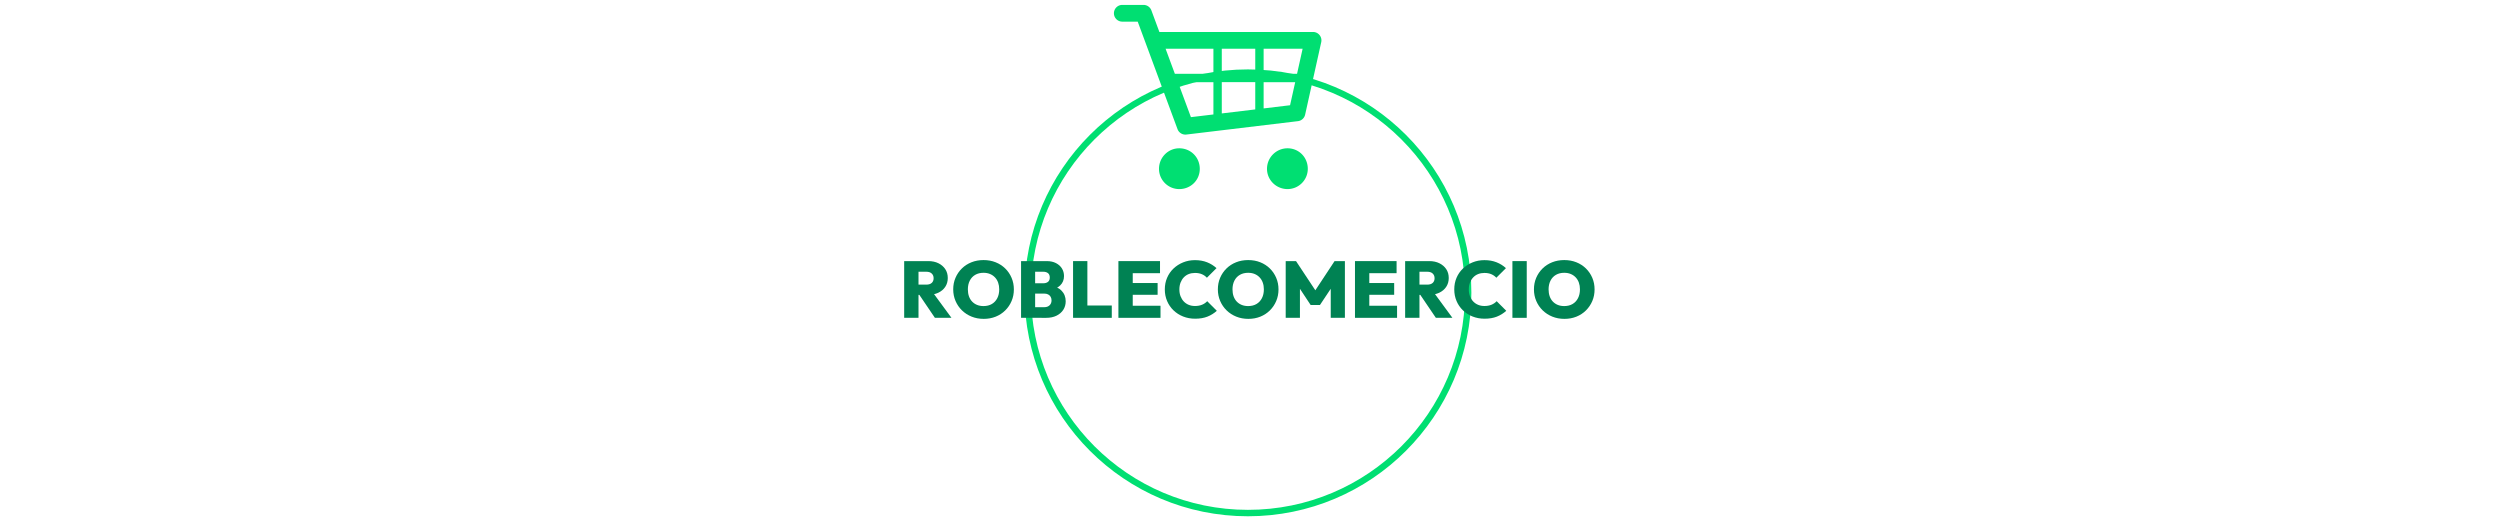<svg xmlns="http://www.w3.org/2000/svg" version="1.1" xmlns:xlink="http://www.w3.org/1999/xlink" width="2000" height="417" viewBox="0 0 2000 417"><svg xml:space="preserve" width="2000" height="417" data-version="2" data-id="lg_t1jTNtckCCICUeraZK" viewBox="0 0 564 417" x="0" y="0"><rect width="100%" height="100%" fill="transparent"></rect><circle r="137.21" fill="none" stroke="#00df72" stroke-width="4" paint-order="stroke" transform="translate(280.35 234.27)scale(1.284)"></circle><path fill="#008253" d="M14.43 235.893v-8.19h8.64q2.82 0 4.32-1.38 1.5-1.37 1.5-3.74 0-2.31-1.5-3.75t-4.32-1.44h-8.64v-8.51h10.24q4.61 0 8.1 1.73 3.48 1.73 5.47 4.74 1.98 3 1.98 7.04 0 4.03-2.01 7.07-2.02 3.04-5.6 4.73-3.59 1.7-8.39 1.7Zm-9.09 18.37v-45.38H16.8v45.38Zm24.58 0-13.19-19.46 10.31-2.49 16.13 21.95Z" paint-order="stroke"></path><rect width="37.83" height="45.38" x="-18.91" y="-22.69" fill="none" rx="0" ry="0" transform="translate(24.75 232.07)"></rect><path fill="#008253" d="M68.96 255.093q-5.25 0-9.67-1.79-4.41-1.79-7.71-4.99-3.29-3.2-5.15-7.52-1.86-4.32-1.86-9.32 0-4.99 1.83-9.24 1.82-4.26 5.09-7.46 3.26-3.2 7.68-4.96 4.41-1.76 9.66-1.76t9.66 1.76q4.42 1.76 7.68 4.96 3.27 3.2 5.09 7.49 1.83 4.29 1.83 9.28 0 4.99-1.83 9.28-1.82 4.29-5.09 7.52-3.26 3.23-7.64 4.99-4.39 1.76-9.57 1.76m-.13-10.24q3.84 0 6.66-1.66 2.81-1.67 4.35-4.68 1.53-3 1.53-7.04 0-2.94-.86-5.37t-2.53-4.19q-1.66-1.76-3.97-2.72-2.3-.96-5.18-.96-3.84 0-6.66 1.63-2.81 1.63-4.35 4.64-1.53 3.01-1.53 6.97 0 3.08.86 5.54t2.53 4.22q1.66 1.76 3.97 2.69 2.3.93 5.18.93" paint-order="stroke"></path><rect width="48.52" height="47.04" x="-24.26" y="-23.52" fill="none" rx="0" ry="0" transform="translate(69.33 232.07)"></rect><path fill="#008253" d="M107.93 254.263v-8.51h9.48q2.68 0 4.25-1.51 1.57-1.5 1.57-3.93 0-1.6-.7-2.85-.71-1.25-2.02-1.92-1.31-.67-3.1-.67h-9.48v-8.26h8.77q2.24 0 3.68-1.12t1.44-3.49q0-2.37-1.44-3.49t-3.68-1.12h-8.77v-8.51h11.52q4.23 0 7.33 1.6 3.11 1.6 4.77 4.29 1.66 2.69 1.66 6.08 0 4.54-3.1 7.52-3.1 2.98-8.99 3.68v-3.84q6.53.77 9.98 4.19 3.46 3.43 3.46 8.61 0 3.84-1.92 6.82-1.92 2.97-5.41 4.7t-8.22 1.73Zm-9.08 0v-45.38h11.26v45.38Z" paint-order="stroke"></path><rect width="35.71" height="45.38" x="-17.86" y="-22.69" fill="none" rx="0" ry="0" transform="translate(117.2 232.07)"></rect><path fill="#008253" d="M140.45 254.263v-45.38h11.45v45.38Zm9.08 0v-9.86h21.89v9.86Z" paint-order="stroke"></path><rect width="30.97" height="45.38" x="-15.48" y="-22.69" fill="none" rx="0" ry="0" transform="translate(156.44 232.07)"></rect><path fill="#008253" d="M176.73 254.263v-45.38h11.46v45.38Zm9.09 0v-9.67h24.58v9.67Zm0-18.43v-9.41h22.27v9.41Zm0-17.28v-9.67h24.19v9.67Z" paint-order="stroke"></path><rect width="33.67" height="45.38" x="-16.84" y="-22.69" fill="none" rx="0" ry="0" transform="translate(194.06 232.07)"></rect><path fill="#008253" d="M238.11 254.963q-5.18 0-9.6-1.76t-7.71-4.93q-3.3-3.16-5.12-7.45-1.83-4.29-1.83-9.28 0-5.06 1.83-9.31 1.82-4.26 5.12-7.4 3.29-3.13 7.68-4.92 4.38-1.8 9.5-1.8 5.38 0 9.67 1.7 4.28 1.7 7.55 4.7l-7.68 7.68q-1.6-1.79-3.97-2.81-2.37-1.03-5.57-1.03-2.75 0-5.02.9-2.27.9-3.94 2.66-1.66 1.76-2.59 4.19-.93 2.43-.93 5.44 0 3.01.93 5.44.93 2.43 2.59 4.19 1.67 1.76 3.94 2.69 2.27.93 5.02.93 3.2 0 5.63-1 2.44-.99 4.16-2.84l7.68 7.68q-3.32 3-7.52 4.67-4.19 1.66-9.82 1.66" paint-order="stroke"></path><rect width="41.6" height="46.85" x="-20.8" y="-23.43" fill="none" rx="0" ry="0" transform="translate(235.15 232.04)"></rect><path fill="#008253" d="M280.67 255.093q-5.25 0-9.66-1.79-4.42-1.79-7.72-4.99-3.29-3.2-5.15-7.52-1.85-4.32-1.85-9.32 0-4.99 1.82-9.24 1.82-4.26 5.09-7.46 3.26-3.2 7.68-4.96 4.41-1.76 9.66-1.76t9.67 1.76q4.41 1.76 7.68 4.96 3.26 3.2 5.08 7.49 1.83 4.29 1.83 9.28 0 4.99-1.83 9.28-1.82 4.29-5.08 7.52-3.27 3.23-7.65 4.99-4.39 1.76-9.57 1.76m-.13-10.24q3.84 0 6.66-1.66 2.81-1.67 4.35-4.68 1.54-3 1.54-7.04 0-2.94-.87-5.37-.86-2.43-2.53-4.19-1.66-1.76-3.96-2.72-2.31-.96-5.19-.96-3.84 0-6.65 1.63-2.82 1.63-4.36 4.64-1.53 3.01-1.53 6.97 0 3.08.86 5.54.87 2.46 2.53 4.22 1.66 1.76 3.97 2.69 2.3.93 5.18.93" paint-order="stroke"></path><rect width="48.51" height="47.04" x="-24.25" y="-23.52" fill="none" rx="0" ry="0" transform="translate(281.05 232.07)"></rect><path fill="#008253" d="M310.56 254.263v-45.38h8.25l17.41 26.31h-3.9l17.34-26.31h8.26v45.38h-11.33v-26.43l1.79.51-10.43 15.68h-7.42l-10.37-15.68 1.79-.51v26.43Z" paint-order="stroke"></path><rect width="47.36" height="45.38" x="-23.68" y="-22.69" fill="none" rx="0" ry="0" transform="translate(334.74 232.07)"></rect><path fill="#008253" d="M365.98 254.263v-45.38h11.46v45.38Zm9.09 0v-9.67h24.58v9.67Zm0-18.43v-9.41h22.27v9.41Zm0-17.28v-9.67h24.19v9.67Z" paint-order="stroke"></path><rect width="33.67" height="45.38" x="-16.84" y="-22.69" fill="none" rx="0" ry="0" transform="translate(383.31 232.07)"></rect><path fill="#008253" d="M415.2 235.893v-8.19h8.64q2.81 0 4.32-1.38 1.5-1.37 1.5-3.74 0-2.31-1.5-3.75-1.51-1.44-4.32-1.44h-8.64v-8.51h10.24q4.61 0 8.09 1.73 3.49 1.73 5.48 4.74 1.98 3 1.98 7.04 0 4.03-2.02 7.07-2.01 3.04-5.6 4.73-3.58 1.7-8.38 1.7Zm-9.09 18.37v-45.38h11.46v45.38Zm24.58 0-13.19-19.46 10.31-2.49 16.12 21.95Z" paint-order="stroke"></path><rect width="37.82" height="45.38" x="-18.91" y="-22.69" fill="none" rx="0" ry="0" transform="translate(425.52 232.07)"></rect><path fill="#008253" d="M469.66 254.963q-5.18 0-9.6-1.76-4.41-1.76-7.71-4.93-3.3-3.16-5.12-7.45-1.82-4.29-1.82-9.28 0-5.06 1.82-9.31 1.82-4.26 5.12-7.4 3.3-3.13 7.68-4.92 4.38-1.8 9.5-1.8 5.38 0 9.67 1.7t7.55 4.7l-7.68 7.68q-1.6-1.79-3.97-2.81-2.37-1.03-5.57-1.03-2.75 0-5.02.9-2.27.9-3.94 2.66-1.66 1.76-2.59 4.19-.93 2.43-.93 5.44 0 3.01.93 5.44.93 2.43 2.59 4.19 1.67 1.76 3.94 2.69 2.27.93 5.02.93 3.2 0 5.64-1 2.43-.99 4.16-2.84l7.68 7.68q-3.33 3-7.52 4.67-4.2 1.66-9.83 1.66" paint-order="stroke"></path><rect width="41.6" height="46.85" x="-20.8" y="-23.43" fill="none" rx="0" ry="0" transform="translate(466.71 232.04)"></rect><path fill="#008253" d="M491.93 254.263v-45.38h11.46v45.38Z" paint-order="stroke"></path><rect width="11.46" height="45.38" x="-5.73" y="-22.69" fill="none" rx="0" ry="0" transform="translate(498.16 232.07)"></rect><path fill="#008253" d="M533.53 255.093q-5.24 0-9.66-1.79t-7.71-4.99q-3.3-3.2-5.15-7.52-1.86-4.32-1.86-9.32 0-4.99 1.82-9.24 1.83-4.26 5.09-7.46 3.27-3.2 7.68-4.96 4.42-1.76 9.67-1.76 5.24 0 9.66 1.76t7.68 4.96q3.26 3.2 5.09 7.49 1.82 4.29 1.82 9.28 0 4.99-1.82 9.28-1.83 4.29-5.09 7.52-3.26 3.23-7.65 4.99-4.38 1.76-9.57 1.76m-.12-10.24q3.84 0 6.65-1.66 2.82-1.67 4.35-4.68 1.54-3 1.54-7.04 0-2.94-.86-5.37-.87-2.43-2.53-4.19-1.67-1.76-3.97-2.72-2.3-.96-5.18-.96-3.84 0-6.66 1.63-2.82 1.63-4.35 4.64-1.54 3.01-1.54 6.97 0 3.08.87 5.54.86 2.46 2.52 4.22 1.67 1.76 3.97 2.69 2.31.93 5.19.93" paint-order="stroke"></path><rect width="48.51" height="47.04" x="-24.25" y="-23.52" fill="none" rx="0" ry="0" transform="translate(533.9 232.07)"></rect><path fill="#00df72" d="M225.389 118.636c-8.926 0-16.19 7.372-16.19 16.439 0 8.924 7.264 16.193 16.19 16.193 9.216 0 16.437-7.12 16.437-16.193.002-9.222-7.22-16.44-16.437-16.44m86.635 0c-9.064 0-16.421 7.372-16.421 16.439 0 8.924 7.357 16.193 16.42 16.193 8.943 0 16.212-7.27 16.212-16.193 0-9.222-7.12-16.44-16.211-16.44m25.64-90.548a6.678 6.678 0 0 0-5.228-2.51H209.501l-6.397-17.28a6.695 6.695 0 0 0-6.275-4.37h-17.11a6.695 6.695 0 0 0 0 13.388h12.45l31.844 85.997a6.7 6.7 0 0 0 6.275 4.367c.265 0 .536-.018.802-.043l89.265-10.712a6.711 6.711 0 0 0 5.752-5.203l12.883-58.004a6.683 6.683 0 0 0-1.326-5.63m-18.022 30.959h-26.74V38.966h31.2zm-60.212 0V38.966h26.779v20.08zm26.779 6.693v21.798l-26.779 3.208V65.73h26.779zm-33.474-26.774v20.08H221.89l-7.434-20.08zM224.37 65.74h28.365v25.825l-18.002 2.153zm68.532 20.997V65.74h25.256l-4.104 18.45z"></path></svg></svg>
